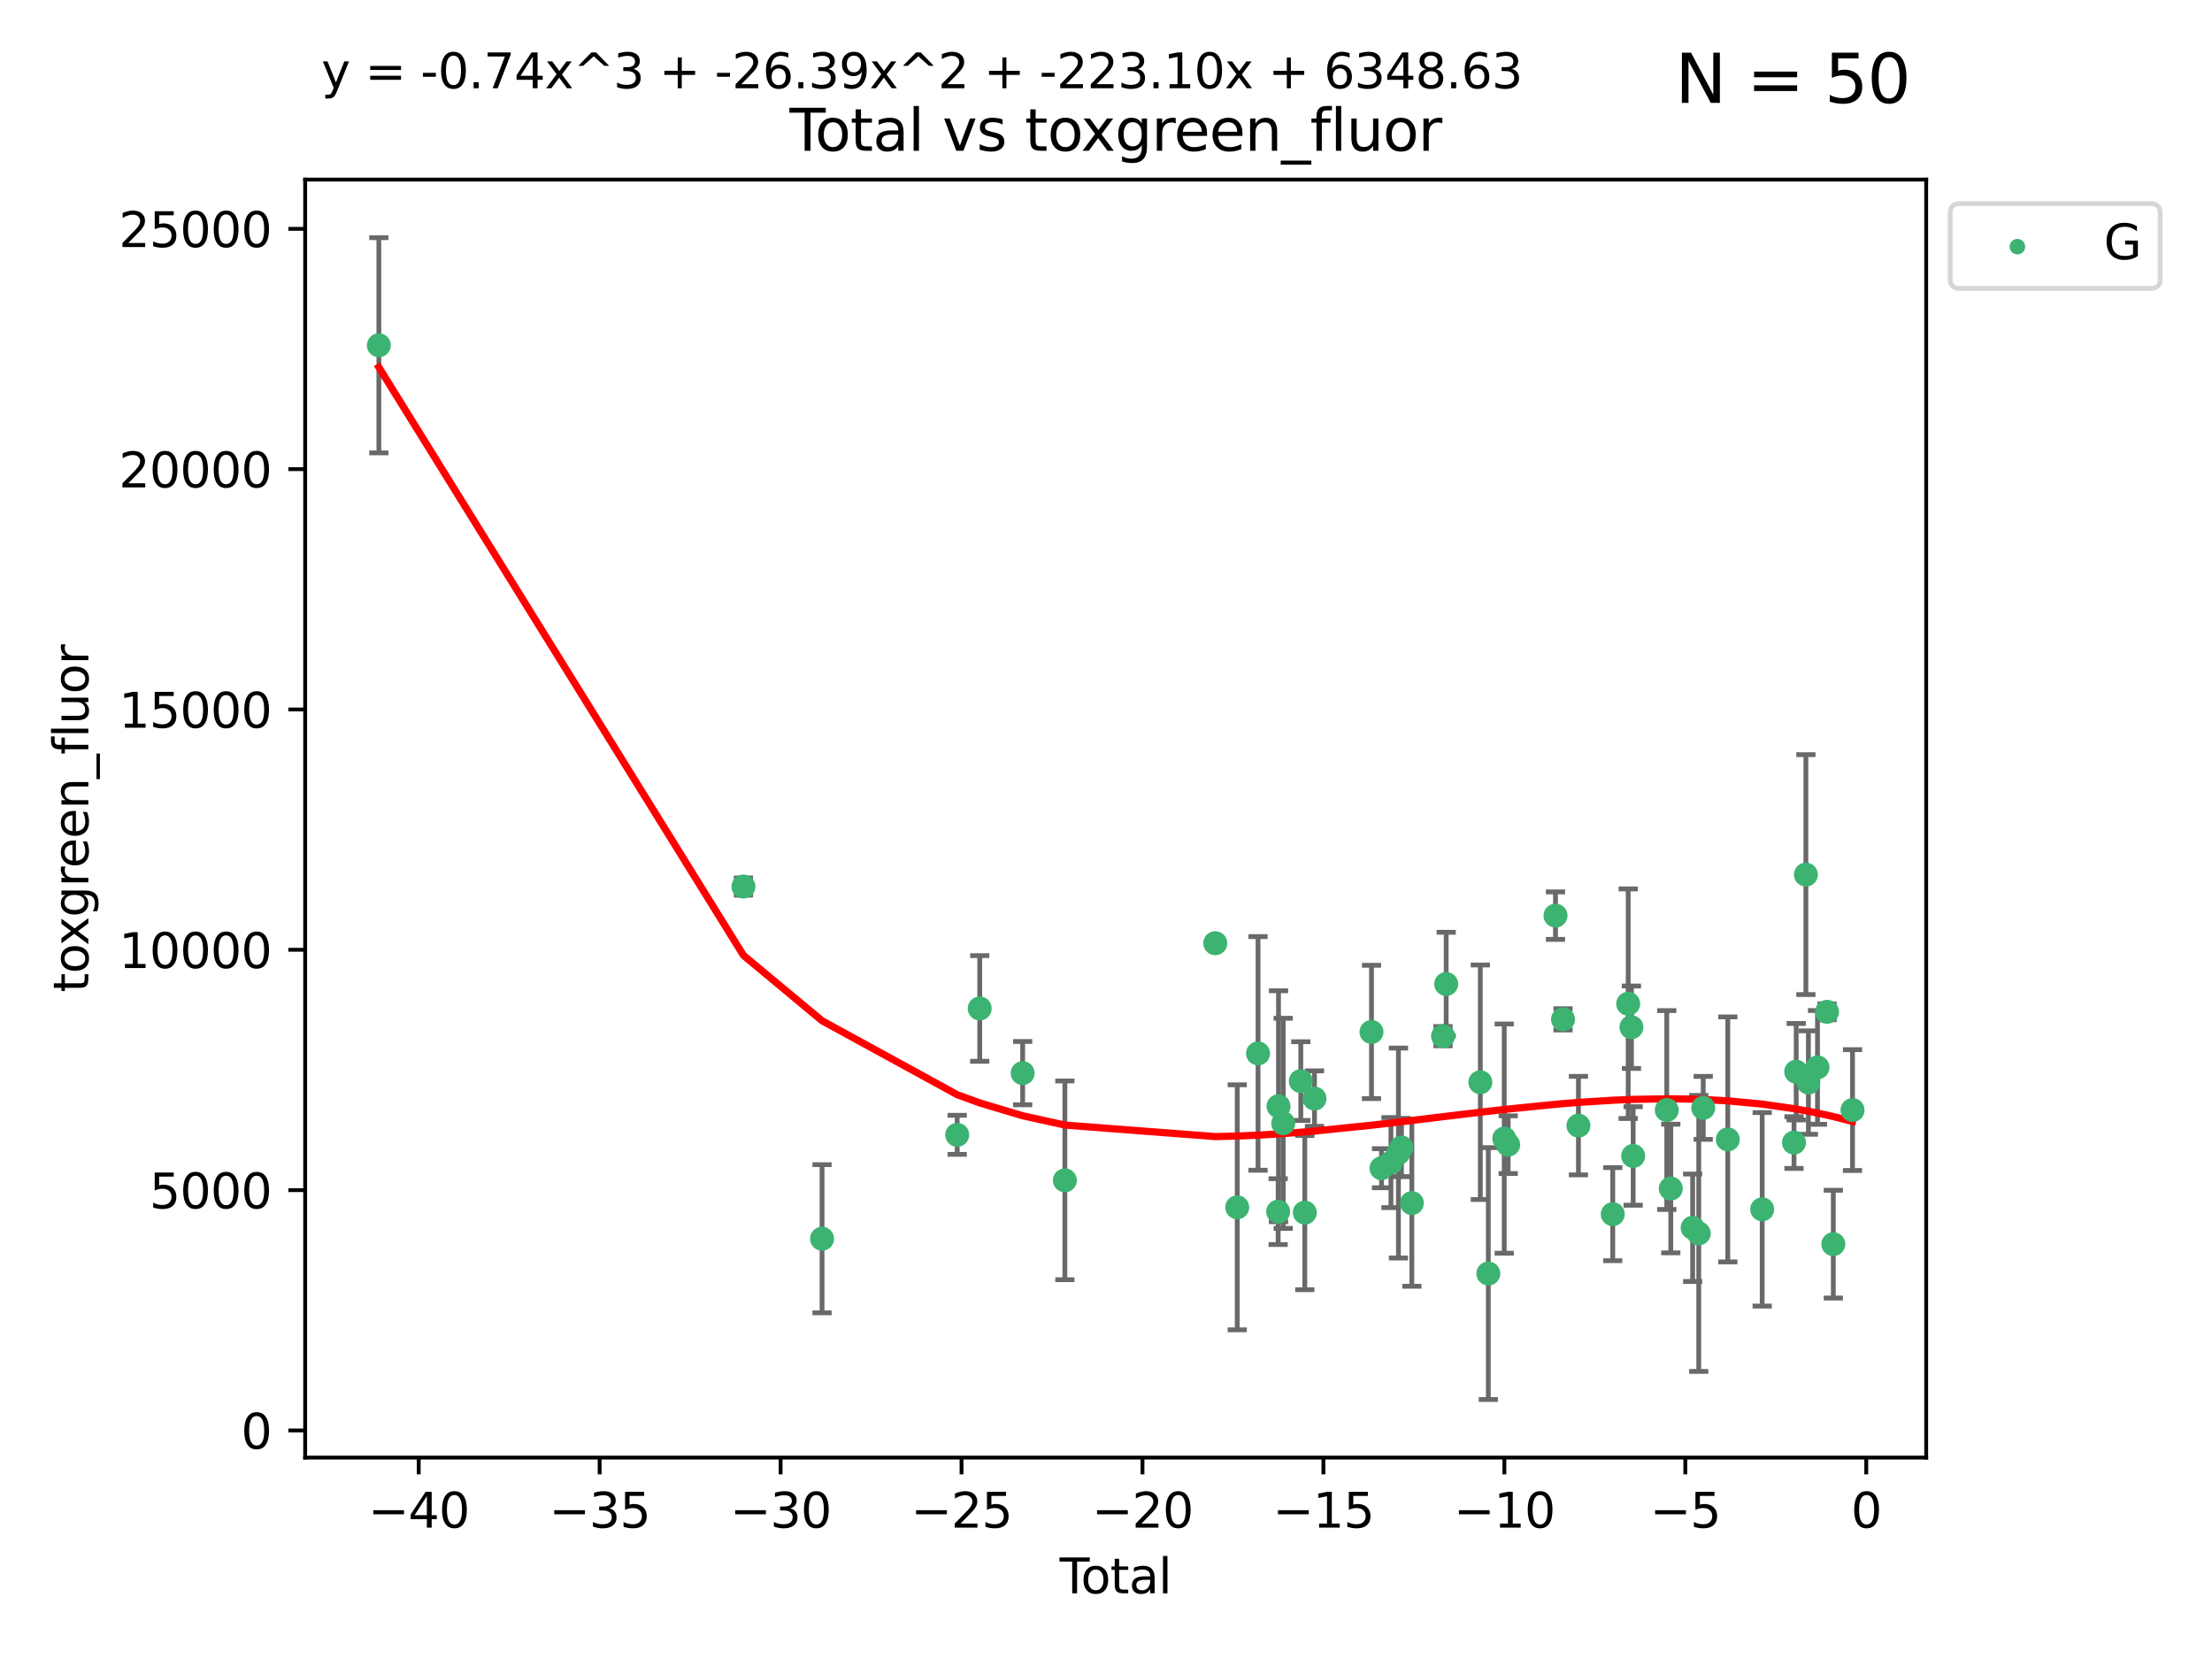 <?xml version="1.0" encoding="utf-8" standalone="no"?>
<!DOCTYPE svg PUBLIC "-//W3C//DTD SVG 1.1//EN"
  "http://www.w3.org/Graphics/SVG/1.1/DTD/svg11.dtd">
<svg xmlns:xlink="http://www.w3.org/1999/xlink" width="460.8pt" height="345.6pt" viewBox="0 0 460.8 345.6" xmlns="http://www.w3.org/2000/svg" version="1.1">
 <defs>
  <style type="text/css">*{stroke-linejoin: round; stroke-linecap: butt}</style>
 </defs>
 <g id="figure_1">
  <g id="patch_1">
   <path d="M 0 345.6 
L 460.8 345.6 
L 460.8 0 
L 0 0 
z
" style="fill: #ffffff"/>
  </g>
  <g id="axes_1">
   <g id="patch_2">
    <path d="M 63.571 303.64 
L 401.26 303.64 
L 401.26 37.411 
L 63.571 37.411 
z
" style="fill: #ffffff"/>
   </g>
   <g id="PathCollection_1">
    <defs>
     <path id="mcd4df85953" d="M 0 1.118 
C 0.297 1.118 0.581 1 0.791 0.791 
C 1 0.581 1.118 0.297 1.118 0 
C 1.118 -0.297 1 -0.581 0.791 -0.791 
C 0.581 -1 0.297 -1.118 0 -1.118 
C -0.297 -1.118 -0.581 -1 -0.791 -0.791 
C -1 -0.581 -1.118 -0.297 -1.118 0 
C -1.118 0.297 -1 0.581 -0.791 0.791 
C -0.581 1 -0.297 1.118 0 1.118 
z
" style="stroke: #3cb371"/>
    </defs>
    <g clip-path="url(#p842dafbc2e)">
     <use xlink:href="#mcd4df85953" x="78.921" y="71.926" style="fill: #3cb371; stroke: #3cb371"/>
     <use xlink:href="#mcd4df85953" x="154.876" y="184.682" style="fill: #3cb371; stroke: #3cb371"/>
     <use xlink:href="#mcd4df85953" x="171.247" y="258.051" style="fill: #3cb371; stroke: #3cb371"/>
     <use xlink:href="#mcd4df85953" x="199.402" y="236.403" style="fill: #3cb371; stroke: #3cb371"/>
     <use xlink:href="#mcd4df85953" x="204.093" y="210.08" style="fill: #3cb371; stroke: #3cb371"/>
     <use xlink:href="#mcd4df85953" x="213.039" y="223.551" style="fill: #3cb371; stroke: #3cb371"/>
     <use xlink:href="#mcd4df85953" x="221.833" y="245.882" style="fill: #3cb371; stroke: #3cb371"/>
     <use xlink:href="#mcd4df85953" x="253.159" y="196.486" style="fill: #3cb371; stroke: #3cb371"/>
     <use xlink:href="#mcd4df85953" x="257.736" y="251.505" style="fill: #3cb371; stroke: #3cb371"/>
     <use xlink:href="#mcd4df85953" x="262.071" y="219.446" style="fill: #3cb371; stroke: #3cb371"/>
     <use xlink:href="#mcd4df85953" x="266.262" y="252.405" style="fill: #3cb371; stroke: #3cb371"/>
     <use xlink:href="#mcd4df85953" x="266.337" y="230.45" style="fill: #3cb371; stroke: #3cb371"/>
     <use xlink:href="#mcd4df85953" x="267.315" y="234.008" style="fill: #3cb371; stroke: #3cb371"/>
     <use xlink:href="#mcd4df85953" x="270.98" y="225.213" style="fill: #3cb371; stroke: #3cb371"/>
     <use xlink:href="#mcd4df85953" x="271.813" y="252.612" style="fill: #3cb371; stroke: #3cb371"/>
     <use xlink:href="#mcd4df85953" x="273.836" y="228.859" style="fill: #3cb371; stroke: #3cb371"/>
     <use xlink:href="#mcd4df85953" x="285.708" y="214.973" style="fill: #3cb371; stroke: #3cb371"/>
     <use xlink:href="#mcd4df85953" x="287.793" y="243.364" style="fill: #3cb371; stroke: #3cb371"/>
     <use xlink:href="#mcd4df85953" x="289.758" y="242.189" style="fill: #3cb371; stroke: #3cb371"/>
     <use xlink:href="#mcd4df85953" x="291.32" y="240.199" style="fill: #3cb371; stroke: #3cb371"/>
     <use xlink:href="#mcd4df85953" x="291.947" y="239.041" style="fill: #3cb371; stroke: #3cb371"/>
     <use xlink:href="#mcd4df85953" x="294.116" y="250.623" style="fill: #3cb371; stroke: #3cb371"/>
     <use xlink:href="#mcd4df85953" x="300.611" y="215.852" style="fill: #3cb371; stroke: #3cb371"/>
     <use xlink:href="#mcd4df85953" x="301.267" y="204.99" style="fill: #3cb371; stroke: #3cb371"/>
     <use xlink:href="#mcd4df85953" x="308.378" y="225.452" style="fill: #3cb371; stroke: #3cb371"/>
     <use xlink:href="#mcd4df85953" x="310.044" y="265.303" style="fill: #3cb371; stroke: #3cb371"/>
     <use xlink:href="#mcd4df85953" x="313.361" y="237.188" style="fill: #3cb371; stroke: #3cb371"/>
     <use xlink:href="#mcd4df85953" x="314.181" y="238.456" style="fill: #3cb371; stroke: #3cb371"/>
     <use xlink:href="#mcd4df85953" x="324.038" y="190.739" style="fill: #3cb371; stroke: #3cb371"/>
     <use xlink:href="#mcd4df85953" x="325.607" y="212.35" style="fill: #3cb371; stroke: #3cb371"/>
     <use xlink:href="#mcd4df85953" x="328.816" y="234.485" style="fill: #3cb371; stroke: #3cb371"/>
     <use xlink:href="#mcd4df85953" x="335.966" y="252.928" style="fill: #3cb371; stroke: #3cb371"/>
     <use xlink:href="#mcd4df85953" x="339.182" y="209.093" style="fill: #3cb371; stroke: #3cb371"/>
     <use xlink:href="#mcd4df85953" x="339.858" y="213.99" style="fill: #3cb371; stroke: #3cb371"/>
     <use xlink:href="#mcd4df85953" x="340.216" y="240.806" style="fill: #3cb371; stroke: #3cb371"/>
     <use xlink:href="#mcd4df85953" x="347.218" y="231.24" style="fill: #3cb371; stroke: #3cb371"/>
     <use xlink:href="#mcd4df85953" x="348.056" y="247.595" style="fill: #3cb371; stroke: #3cb371"/>
     <use xlink:href="#mcd4df85953" x="352.609" y="255.764" style="fill: #3cb371; stroke: #3cb371"/>
     <use xlink:href="#mcd4df85953" x="353.88" y="256.94" style="fill: #3cb371; stroke: #3cb371"/>
     <use xlink:href="#mcd4df85953" x="354.813" y="230.789" style="fill: #3cb371; stroke: #3cb371"/>
     <use xlink:href="#mcd4df85953" x="359.934" y="237.36" style="fill: #3cb371; stroke: #3cb371"/>
     <use xlink:href="#mcd4df85953" x="367.097" y="251.927" style="fill: #3cb371; stroke: #3cb371"/>
     <use xlink:href="#mcd4df85953" x="373.724" y="238.019" style="fill: #3cb371; stroke: #3cb371"/>
     <use xlink:href="#mcd4df85953" x="374.18" y="223.255" style="fill: #3cb371; stroke: #3cb371"/>
     <use xlink:href="#mcd4df85953" x="376.198" y="182.196" style="fill: #3cb371; stroke: #3cb371"/>
     <use xlink:href="#mcd4df85953" x="376.722" y="225.514" style="fill: #3cb371; stroke: #3cb371"/>
     <use xlink:href="#mcd4df85953" x="378.619" y="222.359" style="fill: #3cb371; stroke: #3cb371"/>
     <use xlink:href="#mcd4df85953" x="380.606" y="210.781" style="fill: #3cb371; stroke: #3cb371"/>
     <use xlink:href="#mcd4df85953" x="381.911" y="259.18" style="fill: #3cb371; stroke: #3cb371"/>
     <use xlink:href="#mcd4df85953" x="385.911" y="231.247" style="fill: #3cb371; stroke: #3cb371"/>
    </g>
   </g>
   <g id="matplotlib.axis_1">
    <g id="xtick_1">
     <g id="line2d_1">
      <defs>
       <path id="m68c4a062cc" d="M 0 0 
L 0 3.5 
" style="stroke: #000000; stroke-width: 0.8"/>
      </defs>
      <g>
       <use xlink:href="#m68c4a062cc" x="87.225" y="303.64" style="stroke: #000000; stroke-width: 0.8"/>
      </g>
     </g>
     <g id="text_1">
      <!-- −40 -->
      <g transform="translate(76.673 318.238)scale(0.1 -0.1)">
       <defs>
        <path id="DejaVuSans-2212" d="M 678 2272 
L 4684 2272 
L 4684 1741 
L 678 1741 
L 678 2272 
z
" transform="scale(0.016)"/>
        <path id="DejaVuSans-34" d="M 2419 4116 
L 825 1625 
L 2419 1625 
L 2419 4116 
z
M 2253 4666 
L 3047 4666 
L 3047 1625 
L 3713 1625 
L 3713 1100 
L 3047 1100 
L 3047 0 
L 2419 0 
L 2419 1100 
L 313 1100 
L 313 1709 
L 2253 4666 
z
" transform="scale(0.016)"/>
        <path id="DejaVuSans-30" d="M 2034 4250 
Q 1547 4250 1301 3770 
Q 1056 3291 1056 2328 
Q 1056 1369 1301 889 
Q 1547 409 2034 409 
Q 2525 409 2770 889 
Q 3016 1369 3016 2328 
Q 3016 3291 2770 3770 
Q 2525 4250 2034 4250 
z
M 2034 4750 
Q 2819 4750 3233 4129 
Q 3647 3509 3647 2328 
Q 3647 1150 3233 529 
Q 2819 -91 2034 -91 
Q 1250 -91 836 529 
Q 422 1150 422 2328 
Q 422 3509 836 4129 
Q 1250 4750 2034 4750 
z
" transform="scale(0.016)"/>
       </defs>
       <use xlink:href="#DejaVuSans-2212"/>
       <use xlink:href="#DejaVuSans-34" x="83.789"/>
       <use xlink:href="#DejaVuSans-30" x="147.412"/>
      </g>
     </g>
    </g>
    <g id="xtick_2">
     <g id="line2d_2">
      <g>
       <use xlink:href="#m68c4a062cc" x="124.919" y="303.64" style="stroke: #000000; stroke-width: 0.8"/>
      </g>
     </g>
     <g id="text_2">
      <!-- −35 -->
      <g transform="translate(114.367 318.238)scale(0.1 -0.1)">
       <defs>
        <path id="DejaVuSans-33" d="M 2597 2516 
Q 3050 2419 3304 2112 
Q 3559 1806 3559 1356 
Q 3559 666 3084 287 
Q 2609 -91 1734 -91 
Q 1441 -91 1130 -33 
Q 819 25 488 141 
L 488 750 
Q 750 597 1062 519 
Q 1375 441 1716 441 
Q 2309 441 2620 675 
Q 2931 909 2931 1356 
Q 2931 1769 2642 2001 
Q 2353 2234 1838 2234 
L 1294 2234 
L 1294 2753 
L 1863 2753 
Q 2328 2753 2575 2939 
Q 2822 3125 2822 3475 
Q 2822 3834 2567 4026 
Q 2313 4219 1838 4219 
Q 1578 4219 1281 4162 
Q 984 4106 628 3988 
L 628 4550 
Q 988 4650 1302 4700 
Q 1616 4750 1894 4750 
Q 2613 4750 3031 4423 
Q 3450 4097 3450 3541 
Q 3450 3153 3228 2886 
Q 3006 2619 2597 2516 
z
" transform="scale(0.016)"/>
        <path id="DejaVuSans-35" d="M 691 4666 
L 3169 4666 
L 3169 4134 
L 1269 4134 
L 1269 2991 
Q 1406 3038 1543 3061 
Q 1681 3084 1819 3084 
Q 2600 3084 3056 2656 
Q 3513 2228 3513 1497 
Q 3513 744 3044 326 
Q 2575 -91 1722 -91 
Q 1428 -91 1123 -41 
Q 819 9 494 109 
L 494 744 
Q 775 591 1075 516 
Q 1375 441 1709 441 
Q 2250 441 2565 725 
Q 2881 1009 2881 1497 
Q 2881 1984 2565 2268 
Q 2250 2553 1709 2553 
Q 1456 2553 1204 2497 
Q 953 2441 691 2322 
L 691 4666 
z
" transform="scale(0.016)"/>
       </defs>
       <use xlink:href="#DejaVuSans-2212"/>
       <use xlink:href="#DejaVuSans-33" x="83.789"/>
       <use xlink:href="#DejaVuSans-35" x="147.412"/>
      </g>
     </g>
    </g>
    <g id="xtick_3">
     <g id="line2d_3">
      <g>
       <use xlink:href="#m68c4a062cc" x="162.613" y="303.64" style="stroke: #000000; stroke-width: 0.8"/>
      </g>
     </g>
     <g id="text_3">
      <!-- −30 -->
      <g transform="translate(152.06 318.238)scale(0.1 -0.1)">
       <use xlink:href="#DejaVuSans-2212"/>
       <use xlink:href="#DejaVuSans-33" x="83.789"/>
       <use xlink:href="#DejaVuSans-30" x="147.412"/>
      </g>
     </g>
    </g>
    <g id="xtick_4">
     <g id="line2d_4">
      <g>
       <use xlink:href="#m68c4a062cc" x="200.306" y="303.64" style="stroke: #000000; stroke-width: 0.8"/>
      </g>
     </g>
     <g id="text_4">
      <!-- −25 -->
      <g transform="translate(189.754 318.238)scale(0.1 -0.1)">
       <defs>
        <path id="DejaVuSans-32" d="M 1228 531 
L 3431 531 
L 3431 0 
L 469 0 
L 469 531 
Q 828 903 1448 1529 
Q 2069 2156 2228 2338 
Q 2531 2678 2651 2914 
Q 2772 3150 2772 3378 
Q 2772 3750 2511 3984 
Q 2250 4219 1831 4219 
Q 1534 4219 1204 4116 
Q 875 4013 500 3803 
L 500 4441 
Q 881 4594 1212 4672 
Q 1544 4750 1819 4750 
Q 2544 4750 2975 4387 
Q 3406 4025 3406 3419 
Q 3406 3131 3298 2873 
Q 3191 2616 2906 2266 
Q 2828 2175 2409 1742 
Q 1991 1309 1228 531 
z
" transform="scale(0.016)"/>
       </defs>
       <use xlink:href="#DejaVuSans-2212"/>
       <use xlink:href="#DejaVuSans-32" x="83.789"/>
       <use xlink:href="#DejaVuSans-35" x="147.412"/>
      </g>
     </g>
    </g>
    <g id="xtick_5">
     <g id="line2d_5">
      <g>
       <use xlink:href="#m68c4a062cc" x="238" y="303.64" style="stroke: #000000; stroke-width: 0.8"/>
      </g>
     </g>
     <g id="text_5">
      <!-- −20 -->
      <g transform="translate(227.447 318.238)scale(0.1 -0.1)">
       <use xlink:href="#DejaVuSans-2212"/>
       <use xlink:href="#DejaVuSans-32" x="83.789"/>
       <use xlink:href="#DejaVuSans-30" x="147.412"/>
      </g>
     </g>
    </g>
    <g id="xtick_6">
     <g id="line2d_6">
      <g>
       <use xlink:href="#m68c4a062cc" x="275.693" y="303.64" style="stroke: #000000; stroke-width: 0.8"/>
      </g>
     </g>
     <g id="text_6">
      <!-- −15 -->
      <g transform="translate(265.141 318.238)scale(0.1 -0.1)">
       <defs>
        <path id="DejaVuSans-31" d="M 794 531 
L 1825 531 
L 1825 4091 
L 703 3866 
L 703 4441 
L 1819 4666 
L 2450 4666 
L 2450 531 
L 3481 531 
L 3481 0 
L 794 0 
L 794 531 
z
" transform="scale(0.016)"/>
       </defs>
       <use xlink:href="#DejaVuSans-2212"/>
       <use xlink:href="#DejaVuSans-31" x="83.789"/>
       <use xlink:href="#DejaVuSans-35" x="147.412"/>
      </g>
     </g>
    </g>
    <g id="xtick_7">
     <g id="line2d_7">
      <g>
       <use xlink:href="#m68c4a062cc" x="313.387" y="303.64" style="stroke: #000000; stroke-width: 0.8"/>
      </g>
     </g>
     <g id="text_7">
      <!-- −10 -->
      <g transform="translate(302.835 318.238)scale(0.1 -0.1)">
       <use xlink:href="#DejaVuSans-2212"/>
       <use xlink:href="#DejaVuSans-31" x="83.789"/>
       <use xlink:href="#DejaVuSans-30" x="147.412"/>
      </g>
     </g>
    </g>
    <g id="xtick_8">
     <g id="line2d_8">
      <g>
       <use xlink:href="#m68c4a062cc" x="351.081" y="303.64" style="stroke: #000000; stroke-width: 0.8"/>
      </g>
     </g>
     <g id="text_8">
      <!-- −5 -->
      <g transform="translate(343.709 318.238)scale(0.1 -0.1)">
       <use xlink:href="#DejaVuSans-2212"/>
       <use xlink:href="#DejaVuSans-35" x="83.789"/>
      </g>
     </g>
    </g>
    <g id="xtick_9">
     <g id="line2d_9">
      <g>
       <use xlink:href="#m68c4a062cc" x="388.774" y="303.64" style="stroke: #000000; stroke-width: 0.8"/>
      </g>
     </g>
     <g id="text_9">
      <!-- 0 -->
      <g transform="translate(385.593 318.238)scale(0.1 -0.1)">
       <use xlink:href="#DejaVuSans-30"/>
      </g>
     </g>
    </g>
    <g id="text_10">
     <!-- Total -->
     <g transform="translate(220.739 331.917)scale(0.1 -0.1)">
      <defs>
       <path id="DejaVuSans-54" d="M -19 4666 
L 3928 4666 
L 3928 4134 
L 2272 4134 
L 2272 0 
L 1638 0 
L 1638 4134 
L -19 4134 
L -19 4666 
z
" transform="scale(0.016)"/>
       <path id="DejaVuSans-6f" d="M 1959 3097 
Q 1497 3097 1228 2736 
Q 959 2375 959 1747 
Q 959 1119 1226 758 
Q 1494 397 1959 397 
Q 2419 397 2687 759 
Q 2956 1122 2956 1747 
Q 2956 2369 2687 2733 
Q 2419 3097 1959 3097 
z
M 1959 3584 
Q 2709 3584 3137 3096 
Q 3566 2609 3566 1747 
Q 3566 888 3137 398 
Q 2709 -91 1959 -91 
Q 1206 -91 779 398 
Q 353 888 353 1747 
Q 353 2609 779 3096 
Q 1206 3584 1959 3584 
z
" transform="scale(0.016)"/>
       <path id="DejaVuSans-74" d="M 1172 4494 
L 1172 3500 
L 2356 3500 
L 2356 3053 
L 1172 3053 
L 1172 1153 
Q 1172 725 1289 603 
Q 1406 481 1766 481 
L 2356 481 
L 2356 0 
L 1766 0 
Q 1100 0 847 248 
Q 594 497 594 1153 
L 594 3053 
L 172 3053 
L 172 3500 
L 594 3500 
L 594 4494 
L 1172 4494 
z
" transform="scale(0.016)"/>
       <path id="DejaVuSans-61" d="M 2194 1759 
Q 1497 1759 1228 1600 
Q 959 1441 959 1056 
Q 959 750 1161 570 
Q 1363 391 1709 391 
Q 2188 391 2477 730 
Q 2766 1069 2766 1631 
L 2766 1759 
L 2194 1759 
z
M 3341 1997 
L 3341 0 
L 2766 0 
L 2766 531 
Q 2569 213 2275 61 
Q 1981 -91 1556 -91 
Q 1019 -91 701 211 
Q 384 513 384 1019 
Q 384 1609 779 1909 
Q 1175 2209 1959 2209 
L 2766 2209 
L 2766 2266 
Q 2766 2663 2505 2880 
Q 2244 3097 1772 3097 
Q 1472 3097 1187 3025 
Q 903 2953 641 2809 
L 641 3341 
Q 956 3463 1253 3523 
Q 1550 3584 1831 3584 
Q 2591 3584 2966 3190 
Q 3341 2797 3341 1997 
z
" transform="scale(0.016)"/>
       <path id="DejaVuSans-6c" d="M 603 4863 
L 1178 4863 
L 1178 0 
L 603 0 
L 603 4863 
z
" transform="scale(0.016)"/>
      </defs>
      <use xlink:href="#DejaVuSans-54"/>
      <use xlink:href="#DejaVuSans-6f" x="44.084"/>
      <use xlink:href="#DejaVuSans-74" x="105.266"/>
      <use xlink:href="#DejaVuSans-61" x="144.475"/>
      <use xlink:href="#DejaVuSans-6c" x="205.754"/>
     </g>
    </g>
   </g>
   <g id="matplotlib.axis_2">
    <g id="ytick_1">
     <g id="line2d_10">
      <defs>
       <path id="m111b071f51" d="M 0 0 
L -3.5 0 
" style="stroke: #000000; stroke-width: 0.8"/>
      </defs>
      <g>
       <use xlink:href="#m111b071f51" x="63.571" y="297.988" style="stroke: #000000; stroke-width: 0.8"/>
      </g>
     </g>
     <g id="text_11">
      <!-- 0 -->
      <g transform="translate(50.209 301.788)scale(0.1 -0.1)">
       <use xlink:href="#DejaVuSans-30"/>
      </g>
     </g>
    </g>
    <g id="ytick_2">
     <g id="line2d_11">
      <g>
       <use xlink:href="#m111b071f51" x="63.571" y="247.924" style="stroke: #000000; stroke-width: 0.8"/>
      </g>
     </g>
     <g id="text_12">
      <!-- 5000 -->
      <g transform="translate(31.121 251.723)scale(0.1 -0.1)">
       <use xlink:href="#DejaVuSans-35"/>
       <use xlink:href="#DejaVuSans-30" x="63.623"/>
       <use xlink:href="#DejaVuSans-30" x="127.246"/>
       <use xlink:href="#DejaVuSans-30" x="190.869"/>
      </g>
     </g>
    </g>
    <g id="ytick_3">
     <g id="line2d_12">
      <g>
       <use xlink:href="#m111b071f51" x="63.571" y="197.86" style="stroke: #000000; stroke-width: 0.8"/>
      </g>
     </g>
     <g id="text_13">
      <!-- 10000 -->
      <g transform="translate(24.759 201.659)scale(0.1 -0.1)">
       <use xlink:href="#DejaVuSans-31"/>
       <use xlink:href="#DejaVuSans-30" x="63.623"/>
       <use xlink:href="#DejaVuSans-30" x="127.246"/>
       <use xlink:href="#DejaVuSans-30" x="190.869"/>
       <use xlink:href="#DejaVuSans-30" x="254.492"/>
      </g>
     </g>
    </g>
    <g id="ytick_4">
     <g id="line2d_13">
      <g>
       <use xlink:href="#m111b071f51" x="63.571" y="147.796" style="stroke: #000000; stroke-width: 0.8"/>
      </g>
     </g>
     <g id="text_14">
      <!-- 15000 -->
      <g transform="translate(24.759 151.595)scale(0.1 -0.1)">
       <use xlink:href="#DejaVuSans-31"/>
       <use xlink:href="#DejaVuSans-35" x="63.623"/>
       <use xlink:href="#DejaVuSans-30" x="127.246"/>
       <use xlink:href="#DejaVuSans-30" x="190.869"/>
       <use xlink:href="#DejaVuSans-30" x="254.492"/>
      </g>
     </g>
    </g>
    <g id="ytick_5">
     <g id="line2d_14">
      <g>
       <use xlink:href="#m111b071f51" x="63.571" y="97.732" style="stroke: #000000; stroke-width: 0.8"/>
      </g>
     </g>
     <g id="text_15">
      <!-- 20000 -->
      <g transform="translate(24.759 101.531)scale(0.1 -0.1)">
       <use xlink:href="#DejaVuSans-32"/>
       <use xlink:href="#DejaVuSans-30" x="63.623"/>
       <use xlink:href="#DejaVuSans-30" x="127.246"/>
       <use xlink:href="#DejaVuSans-30" x="190.869"/>
       <use xlink:href="#DejaVuSans-30" x="254.492"/>
      </g>
     </g>
    </g>
    <g id="ytick_6">
     <g id="line2d_15">
      <g>
       <use xlink:href="#m111b071f51" x="63.571" y="47.667" style="stroke: #000000; stroke-width: 0.8"/>
      </g>
     </g>
     <g id="text_16">
      <!-- 25000 -->
      <g transform="translate(24.759 51.467)scale(0.1 -0.1)">
       <use xlink:href="#DejaVuSans-32"/>
       <use xlink:href="#DejaVuSans-35" x="63.623"/>
       <use xlink:href="#DejaVuSans-30" x="127.246"/>
       <use xlink:href="#DejaVuSans-30" x="190.869"/>
       <use xlink:href="#DejaVuSans-30" x="254.492"/>
      </g>
     </g>
    </g>
    <g id="text_17">
     <!-- toxgreen_fluor -->
     <g transform="translate(18.401 206.72)rotate(-90)scale(0.1 -0.1)">
      <defs>
       <path id="DejaVuSans-78" d="M 3513 3500 
L 2247 1797 
L 3578 0 
L 2900 0 
L 1881 1375 
L 863 0 
L 184 0 
L 1544 1831 
L 300 3500 
L 978 3500 
L 1906 2253 
L 2834 3500 
L 3513 3500 
z
" transform="scale(0.016)"/>
       <path id="DejaVuSans-67" d="M 2906 1791 
Q 2906 2416 2648 2759 
Q 2391 3103 1925 3103 
Q 1463 3103 1205 2759 
Q 947 2416 947 1791 
Q 947 1169 1205 825 
Q 1463 481 1925 481 
Q 2391 481 2648 825 
Q 2906 1169 2906 1791 
z
M 3481 434 
Q 3481 -459 3084 -895 
Q 2688 -1331 1869 -1331 
Q 1566 -1331 1297 -1286 
Q 1028 -1241 775 -1147 
L 775 -588 
Q 1028 -725 1275 -790 
Q 1522 -856 1778 -856 
Q 2344 -856 2625 -561 
Q 2906 -266 2906 331 
L 2906 616 
Q 2728 306 2450 153 
Q 2172 0 1784 0 
Q 1141 0 747 490 
Q 353 981 353 1791 
Q 353 2603 747 3093 
Q 1141 3584 1784 3584 
Q 2172 3584 2450 3431 
Q 2728 3278 2906 2969 
L 2906 3500 
L 3481 3500 
L 3481 434 
z
" transform="scale(0.016)"/>
       <path id="DejaVuSans-72" d="M 2631 2963 
Q 2534 3019 2420 3045 
Q 2306 3072 2169 3072 
Q 1681 3072 1420 2755 
Q 1159 2438 1159 1844 
L 1159 0 
L 581 0 
L 581 3500 
L 1159 3500 
L 1159 2956 
Q 1341 3275 1631 3429 
Q 1922 3584 2338 3584 
Q 2397 3584 2469 3576 
Q 2541 3569 2628 3553 
L 2631 2963 
z
" transform="scale(0.016)"/>
       <path id="DejaVuSans-65" d="M 3597 1894 
L 3597 1613 
L 953 1613 
Q 991 1019 1311 708 
Q 1631 397 2203 397 
Q 2534 397 2845 478 
Q 3156 559 3463 722 
L 3463 178 
Q 3153 47 2828 -22 
Q 2503 -91 2169 -91 
Q 1331 -91 842 396 
Q 353 884 353 1716 
Q 353 2575 817 3079 
Q 1281 3584 2069 3584 
Q 2775 3584 3186 3129 
Q 3597 2675 3597 1894 
z
M 3022 2063 
Q 3016 2534 2758 2815 
Q 2500 3097 2075 3097 
Q 1594 3097 1305 2825 
Q 1016 2553 972 2059 
L 3022 2063 
z
" transform="scale(0.016)"/>
       <path id="DejaVuSans-6e" d="M 3513 2113 
L 3513 0 
L 2938 0 
L 2938 2094 
Q 2938 2591 2744 2837 
Q 2550 3084 2163 3084 
Q 1697 3084 1428 2787 
Q 1159 2491 1159 1978 
L 1159 0 
L 581 0 
L 581 3500 
L 1159 3500 
L 1159 2956 
Q 1366 3272 1645 3428 
Q 1925 3584 2291 3584 
Q 2894 3584 3203 3211 
Q 3513 2838 3513 2113 
z
" transform="scale(0.016)"/>
       <path id="DejaVuSans-5f" d="M 3263 -1063 
L 3263 -1509 
L -63 -1509 
L -63 -1063 
L 3263 -1063 
z
" transform="scale(0.016)"/>
       <path id="DejaVuSans-66" d="M 2375 4863 
L 2375 4384 
L 1825 4384 
Q 1516 4384 1395 4259 
Q 1275 4134 1275 3809 
L 1275 3500 
L 2222 3500 
L 2222 3053 
L 1275 3053 
L 1275 0 
L 697 0 
L 697 3053 
L 147 3053 
L 147 3500 
L 697 3500 
L 697 3744 
Q 697 4328 969 4595 
Q 1241 4863 1831 4863 
L 2375 4863 
z
" transform="scale(0.016)"/>
       <path id="DejaVuSans-75" d="M 544 1381 
L 544 3500 
L 1119 3500 
L 1119 1403 
Q 1119 906 1312 657 
Q 1506 409 1894 409 
Q 2359 409 2629 706 
Q 2900 1003 2900 1516 
L 2900 3500 
L 3475 3500 
L 3475 0 
L 2900 0 
L 2900 538 
Q 2691 219 2414 64 
Q 2138 -91 1772 -91 
Q 1169 -91 856 284 
Q 544 659 544 1381 
z
M 1991 3584 
L 1991 3584 
z
" transform="scale(0.016)"/>
      </defs>
      <use xlink:href="#DejaVuSans-74"/>
      <use xlink:href="#DejaVuSans-6f" x="39.209"/>
      <use xlink:href="#DejaVuSans-78" x="97.266"/>
      <use xlink:href="#DejaVuSans-67" x="156.445"/>
      <use xlink:href="#DejaVuSans-72" x="219.922"/>
      <use xlink:href="#DejaVuSans-65" x="258.785"/>
      <use xlink:href="#DejaVuSans-65" x="320.309"/>
      <use xlink:href="#DejaVuSans-6e" x="381.832"/>
      <use xlink:href="#DejaVuSans-5f" x="445.211"/>
      <use xlink:href="#DejaVuSans-66" x="495.211"/>
      <use xlink:href="#DejaVuSans-6c" x="530.416"/>
      <use xlink:href="#DejaVuSans-75" x="558.199"/>
      <use xlink:href="#DejaVuSans-6f" x="621.578"/>
      <use xlink:href="#DejaVuSans-72" x="682.76"/>
     </g>
    </g>
   </g>
   <g id="LineCollection_1">
    <path d="M 78.921 94.34 
L 78.921 49.513 
" clip-path="url(#p842dafbc2e)" style="fill: none; stroke: #696969"/>
    <path d="M 154.876 186.47 
L 154.876 182.894 
" clip-path="url(#p842dafbc2e)" style="fill: none; stroke: #696969"/>
    <path d="M 171.247 273.484 
L 171.247 242.618 
" clip-path="url(#p842dafbc2e)" style="fill: none; stroke: #696969"/>
    <path d="M 199.402 240.466 
L 199.402 232.339 
" clip-path="url(#p842dafbc2e)" style="fill: none; stroke: #696969"/>
    <path d="M 204.093 221.087 
L 204.093 199.072 
" clip-path="url(#p842dafbc2e)" style="fill: none; stroke: #696969"/>
    <path d="M 213.039 230.14 
L 213.039 216.963 
" clip-path="url(#p842dafbc2e)" style="fill: none; stroke: #696969"/>
    <path d="M 221.833 266.583 
L 221.833 225.18 
" clip-path="url(#p842dafbc2e)" style="fill: none; stroke: #696969"/>
    <path d="M 253.159 197.513 
L 253.159 195.459 
" clip-path="url(#p842dafbc2e)" style="fill: none; stroke: #696969"/>
    <path d="M 257.736 277.029 
L 257.736 225.98 
" clip-path="url(#p842dafbc2e)" style="fill: none; stroke: #696969"/>
    <path d="M 262.071 243.783 
L 262.071 195.11 
" clip-path="url(#p842dafbc2e)" style="fill: none; stroke: #696969"/>
    <path d="M 266.262 259.26 
L 266.262 245.549 
" clip-path="url(#p842dafbc2e)" style="fill: none; stroke: #696969"/>
    <path d="M 266.337 254.502 
L 266.337 206.398 
" clip-path="url(#p842dafbc2e)" style="fill: none; stroke: #696969"/>
    <path d="M 267.315 255.897 
L 267.315 212.12 
" clip-path="url(#p842dafbc2e)" style="fill: none; stroke: #696969"/>
    <path d="M 270.98 233.412 
L 270.98 217.015 
" clip-path="url(#p842dafbc2e)" style="fill: none; stroke: #696969"/>
    <path d="M 271.813 268.673 
L 271.813 236.552 
" clip-path="url(#p842dafbc2e)" style="fill: none; stroke: #696969"/>
    <path d="M 273.836 234.641 
L 273.836 223.076 
" clip-path="url(#p842dafbc2e)" style="fill: none; stroke: #696969"/>
    <path d="M 285.708 228.861 
L 285.708 201.086 
" clip-path="url(#p842dafbc2e)" style="fill: none; stroke: #696969"/>
    <path d="M 287.793 247.43 
L 287.793 239.297 
" clip-path="url(#p842dafbc2e)" style="fill: none; stroke: #696969"/>
    <path d="M 289.758 251.57 
L 289.758 232.808 
" clip-path="url(#p842dafbc2e)" style="fill: none; stroke: #696969"/>
    <path d="M 291.32 262.066 
L 291.32 218.333 
" clip-path="url(#p842dafbc2e)" style="fill: none; stroke: #696969"/>
    <path d="M 291.947 245.107 
L 291.947 232.975 
" clip-path="url(#p842dafbc2e)" style="fill: none; stroke: #696969"/>
    <path d="M 294.116 267.95 
L 294.116 233.297 
" clip-path="url(#p842dafbc2e)" style="fill: none; stroke: #696969"/>
    <path d="M 300.611 217.859 
L 300.611 213.845 
" clip-path="url(#p842dafbc2e)" style="fill: none; stroke: #696969"/>
    <path d="M 301.267 215.77 
L 301.267 194.21 
" clip-path="url(#p842dafbc2e)" style="fill: none; stroke: #696969"/>
    <path d="M 308.378 249.88 
L 308.378 201.024 
" clip-path="url(#p842dafbc2e)" style="fill: none; stroke: #696969"/>
    <path d="M 310.044 291.539 
L 310.044 239.066 
" clip-path="url(#p842dafbc2e)" style="fill: none; stroke: #696969"/>
    <path d="M 313.361 261.064 
L 313.361 213.313 
" clip-path="url(#p842dafbc2e)" style="fill: none; stroke: #696969"/>
    <path d="M 314.181 244.466 
L 314.181 232.445 
" clip-path="url(#p842dafbc2e)" style="fill: none; stroke: #696969"/>
    <path d="M 324.038 195.685 
L 324.038 185.793 
" clip-path="url(#p842dafbc2e)" style="fill: none; stroke: #696969"/>
    <path d="M 325.607 214.565 
L 325.607 210.134 
" clip-path="url(#p842dafbc2e)" style="fill: none; stroke: #696969"/>
    <path d="M 328.816 244.747 
L 328.816 224.223 
" clip-path="url(#p842dafbc2e)" style="fill: none; stroke: #696969"/>
    <path d="M 335.966 262.625 
L 335.966 243.231 
" clip-path="url(#p842dafbc2e)" style="fill: none; stroke: #696969"/>
    <path d="M 339.182 233.005 
L 339.182 185.181 
" clip-path="url(#p842dafbc2e)" style="fill: none; stroke: #696969"/>
    <path d="M 339.858 222.576 
L 339.858 205.403 
" clip-path="url(#p842dafbc2e)" style="fill: none; stroke: #696969"/>
    <path d="M 340.216 251.069 
L 340.216 230.544 
" clip-path="url(#p842dafbc2e)" style="fill: none; stroke: #696969"/>
    <path d="M 347.218 251.952 
L 347.218 210.528 
" clip-path="url(#p842dafbc2e)" style="fill: none; stroke: #696969"/>
    <path d="M 348.056 260.993 
L 348.056 234.196 
" clip-path="url(#p842dafbc2e)" style="fill: none; stroke: #696969"/>
    <path d="M 352.609 266.958 
L 352.609 244.571 
" clip-path="url(#p842dafbc2e)" style="fill: none; stroke: #696969"/>
    <path d="M 353.88 285.688 
L 353.88 228.192 
" clip-path="url(#p842dafbc2e)" style="fill: none; stroke: #696969"/>
    <path d="M 354.813 237.345 
L 354.813 224.232 
" clip-path="url(#p842dafbc2e)" style="fill: none; stroke: #696969"/>
    <path d="M 359.934 262.876 
L 359.934 211.843 
" clip-path="url(#p842dafbc2e)" style="fill: none; stroke: #696969"/>
    <path d="M 367.097 272.08 
L 367.097 231.774 
" clip-path="url(#p842dafbc2e)" style="fill: none; stroke: #696969"/>
    <path d="M 373.724 243.401 
L 373.724 232.638 
" clip-path="url(#p842dafbc2e)" style="fill: none; stroke: #696969"/>
    <path d="M 374.18 233.298 
L 374.18 213.211 
" clip-path="url(#p842dafbc2e)" style="fill: none; stroke: #696969"/>
    <path d="M 376.198 207.184 
L 376.198 157.208 
" clip-path="url(#p842dafbc2e)" style="fill: none; stroke: #696969"/>
    <path d="M 376.722 236.288 
L 376.722 214.741 
" clip-path="url(#p842dafbc2e)" style="fill: none; stroke: #696969"/>
    <path d="M 378.619 234.21 
L 378.619 210.508 
" clip-path="url(#p842dafbc2e)" style="fill: none; stroke: #696969"/>
    <path d="M 380.606 212.442 
L 380.606 209.12 
" clip-path="url(#p842dafbc2e)" style="fill: none; stroke: #696969"/>
    <path d="M 381.911 270.408 
L 381.911 247.953 
" clip-path="url(#p842dafbc2e)" style="fill: none; stroke: #696969"/>
    <path d="M 385.911 243.83 
L 385.911 218.664 
" clip-path="url(#p842dafbc2e)" style="fill: none; stroke: #696969"/>
   </g>
   <g id="line2d_16">
    <defs>
     <path id="md1e069260d" d="M 2 0 
L -2 -0 
" style="stroke: #696969"/>
    </defs>
    <g clip-path="url(#p842dafbc2e)">
     <use xlink:href="#md1e069260d" x="78.921" y="94.34" style="fill: #696969; stroke: #696969"/>
     <use xlink:href="#md1e069260d" x="154.876" y="186.47" style="fill: #696969; stroke: #696969"/>
     <use xlink:href="#md1e069260d" x="171.247" y="273.484" style="fill: #696969; stroke: #696969"/>
     <use xlink:href="#md1e069260d" x="199.402" y="240.466" style="fill: #696969; stroke: #696969"/>
     <use xlink:href="#md1e069260d" x="204.093" y="221.087" style="fill: #696969; stroke: #696969"/>
     <use xlink:href="#md1e069260d" x="213.039" y="230.14" style="fill: #696969; stroke: #696969"/>
     <use xlink:href="#md1e069260d" x="221.833" y="266.583" style="fill: #696969; stroke: #696969"/>
     <use xlink:href="#md1e069260d" x="253.159" y="197.513" style="fill: #696969; stroke: #696969"/>
     <use xlink:href="#md1e069260d" x="257.736" y="277.029" style="fill: #696969; stroke: #696969"/>
     <use xlink:href="#md1e069260d" x="262.071" y="243.783" style="fill: #696969; stroke: #696969"/>
     <use xlink:href="#md1e069260d" x="266.262" y="259.26" style="fill: #696969; stroke: #696969"/>
     <use xlink:href="#md1e069260d" x="266.337" y="254.502" style="fill: #696969; stroke: #696969"/>
     <use xlink:href="#md1e069260d" x="267.315" y="255.897" style="fill: #696969; stroke: #696969"/>
     <use xlink:href="#md1e069260d" x="270.98" y="233.412" style="fill: #696969; stroke: #696969"/>
     <use xlink:href="#md1e069260d" x="271.813" y="268.673" style="fill: #696969; stroke: #696969"/>
     <use xlink:href="#md1e069260d" x="273.836" y="234.641" style="fill: #696969; stroke: #696969"/>
     <use xlink:href="#md1e069260d" x="285.708" y="228.861" style="fill: #696969; stroke: #696969"/>
     <use xlink:href="#md1e069260d" x="287.793" y="247.43" style="fill: #696969; stroke: #696969"/>
     <use xlink:href="#md1e069260d" x="289.758" y="251.57" style="fill: #696969; stroke: #696969"/>
     <use xlink:href="#md1e069260d" x="291.32" y="262.066" style="fill: #696969; stroke: #696969"/>
     <use xlink:href="#md1e069260d" x="291.947" y="245.107" style="fill: #696969; stroke: #696969"/>
     <use xlink:href="#md1e069260d" x="294.116" y="267.95" style="fill: #696969; stroke: #696969"/>
     <use xlink:href="#md1e069260d" x="300.611" y="217.859" style="fill: #696969; stroke: #696969"/>
     <use xlink:href="#md1e069260d" x="301.267" y="215.77" style="fill: #696969; stroke: #696969"/>
     <use xlink:href="#md1e069260d" x="308.378" y="249.88" style="fill: #696969; stroke: #696969"/>
     <use xlink:href="#md1e069260d" x="310.044" y="291.539" style="fill: #696969; stroke: #696969"/>
     <use xlink:href="#md1e069260d" x="313.361" y="261.064" style="fill: #696969; stroke: #696969"/>
     <use xlink:href="#md1e069260d" x="314.181" y="244.466" style="fill: #696969; stroke: #696969"/>
     <use xlink:href="#md1e069260d" x="324.038" y="195.685" style="fill: #696969; stroke: #696969"/>
     <use xlink:href="#md1e069260d" x="325.607" y="214.565" style="fill: #696969; stroke: #696969"/>
     <use xlink:href="#md1e069260d" x="328.816" y="244.747" style="fill: #696969; stroke: #696969"/>
     <use xlink:href="#md1e069260d" x="335.966" y="262.625" style="fill: #696969; stroke: #696969"/>
     <use xlink:href="#md1e069260d" x="339.182" y="233.005" style="fill: #696969; stroke: #696969"/>
     <use xlink:href="#md1e069260d" x="339.858" y="222.576" style="fill: #696969; stroke: #696969"/>
     <use xlink:href="#md1e069260d" x="340.216" y="251.069" style="fill: #696969; stroke: #696969"/>
     <use xlink:href="#md1e069260d" x="347.218" y="251.952" style="fill: #696969; stroke: #696969"/>
     <use xlink:href="#md1e069260d" x="348.056" y="260.993" style="fill: #696969; stroke: #696969"/>
     <use xlink:href="#md1e069260d" x="352.609" y="266.958" style="fill: #696969; stroke: #696969"/>
     <use xlink:href="#md1e069260d" x="353.88" y="285.688" style="fill: #696969; stroke: #696969"/>
     <use xlink:href="#md1e069260d" x="354.813" y="237.345" style="fill: #696969; stroke: #696969"/>
     <use xlink:href="#md1e069260d" x="359.934" y="262.876" style="fill: #696969; stroke: #696969"/>
     <use xlink:href="#md1e069260d" x="367.097" y="272.08" style="fill: #696969; stroke: #696969"/>
     <use xlink:href="#md1e069260d" x="373.724" y="243.401" style="fill: #696969; stroke: #696969"/>
     <use xlink:href="#md1e069260d" x="374.18" y="233.298" style="fill: #696969; stroke: #696969"/>
     <use xlink:href="#md1e069260d" x="376.198" y="207.184" style="fill: #696969; stroke: #696969"/>
     <use xlink:href="#md1e069260d" x="376.722" y="236.288" style="fill: #696969; stroke: #696969"/>
     <use xlink:href="#md1e069260d" x="378.619" y="234.21" style="fill: #696969; stroke: #696969"/>
     <use xlink:href="#md1e069260d" x="380.606" y="212.442" style="fill: #696969; stroke: #696969"/>
     <use xlink:href="#md1e069260d" x="381.911" y="270.408" style="fill: #696969; stroke: #696969"/>
     <use xlink:href="#md1e069260d" x="385.911" y="243.83" style="fill: #696969; stroke: #696969"/>
    </g>
   </g>
   <g id="line2d_17">
    <g clip-path="url(#p842dafbc2e)">
     <use xlink:href="#md1e069260d" x="78.921" y="49.513" style="fill: #696969; stroke: #696969"/>
     <use xlink:href="#md1e069260d" x="154.876" y="182.894" style="fill: #696969; stroke: #696969"/>
     <use xlink:href="#md1e069260d" x="171.247" y="242.618" style="fill: #696969; stroke: #696969"/>
     <use xlink:href="#md1e069260d" x="199.402" y="232.339" style="fill: #696969; stroke: #696969"/>
     <use xlink:href="#md1e069260d" x="204.093" y="199.072" style="fill: #696969; stroke: #696969"/>
     <use xlink:href="#md1e069260d" x="213.039" y="216.963" style="fill: #696969; stroke: #696969"/>
     <use xlink:href="#md1e069260d" x="221.833" y="225.18" style="fill: #696969; stroke: #696969"/>
     <use xlink:href="#md1e069260d" x="253.159" y="195.459" style="fill: #696969; stroke: #696969"/>
     <use xlink:href="#md1e069260d" x="257.736" y="225.98" style="fill: #696969; stroke: #696969"/>
     <use xlink:href="#md1e069260d" x="262.071" y="195.11" style="fill: #696969; stroke: #696969"/>
     <use xlink:href="#md1e069260d" x="266.262" y="245.549" style="fill: #696969; stroke: #696969"/>
     <use xlink:href="#md1e069260d" x="266.337" y="206.398" style="fill: #696969; stroke: #696969"/>
     <use xlink:href="#md1e069260d" x="267.315" y="212.12" style="fill: #696969; stroke: #696969"/>
     <use xlink:href="#md1e069260d" x="270.98" y="217.015" style="fill: #696969; stroke: #696969"/>
     <use xlink:href="#md1e069260d" x="271.813" y="236.552" style="fill: #696969; stroke: #696969"/>
     <use xlink:href="#md1e069260d" x="273.836" y="223.076" style="fill: #696969; stroke: #696969"/>
     <use xlink:href="#md1e069260d" x="285.708" y="201.086" style="fill: #696969; stroke: #696969"/>
     <use xlink:href="#md1e069260d" x="287.793" y="239.297" style="fill: #696969; stroke: #696969"/>
     <use xlink:href="#md1e069260d" x="289.758" y="232.808" style="fill: #696969; stroke: #696969"/>
     <use xlink:href="#md1e069260d" x="291.32" y="218.333" style="fill: #696969; stroke: #696969"/>
     <use xlink:href="#md1e069260d" x="291.947" y="232.975" style="fill: #696969; stroke: #696969"/>
     <use xlink:href="#md1e069260d" x="294.116" y="233.297" style="fill: #696969; stroke: #696969"/>
     <use xlink:href="#md1e069260d" x="300.611" y="213.845" style="fill: #696969; stroke: #696969"/>
     <use xlink:href="#md1e069260d" x="301.267" y="194.21" style="fill: #696969; stroke: #696969"/>
     <use xlink:href="#md1e069260d" x="308.378" y="201.024" style="fill: #696969; stroke: #696969"/>
     <use xlink:href="#md1e069260d" x="310.044" y="239.066" style="fill: #696969; stroke: #696969"/>
     <use xlink:href="#md1e069260d" x="313.361" y="213.313" style="fill: #696969; stroke: #696969"/>
     <use xlink:href="#md1e069260d" x="314.181" y="232.445" style="fill: #696969; stroke: #696969"/>
     <use xlink:href="#md1e069260d" x="324.038" y="185.793" style="fill: #696969; stroke: #696969"/>
     <use xlink:href="#md1e069260d" x="325.607" y="210.134" style="fill: #696969; stroke: #696969"/>
     <use xlink:href="#md1e069260d" x="328.816" y="224.223" style="fill: #696969; stroke: #696969"/>
     <use xlink:href="#md1e069260d" x="335.966" y="243.231" style="fill: #696969; stroke: #696969"/>
     <use xlink:href="#md1e069260d" x="339.182" y="185.181" style="fill: #696969; stroke: #696969"/>
     <use xlink:href="#md1e069260d" x="339.858" y="205.403" style="fill: #696969; stroke: #696969"/>
     <use xlink:href="#md1e069260d" x="340.216" y="230.544" style="fill: #696969; stroke: #696969"/>
     <use xlink:href="#md1e069260d" x="347.218" y="210.528" style="fill: #696969; stroke: #696969"/>
     <use xlink:href="#md1e069260d" x="348.056" y="234.196" style="fill: #696969; stroke: #696969"/>
     <use xlink:href="#md1e069260d" x="352.609" y="244.571" style="fill: #696969; stroke: #696969"/>
     <use xlink:href="#md1e069260d" x="353.88" y="228.192" style="fill: #696969; stroke: #696969"/>
     <use xlink:href="#md1e069260d" x="354.813" y="224.232" style="fill: #696969; stroke: #696969"/>
     <use xlink:href="#md1e069260d" x="359.934" y="211.843" style="fill: #696969; stroke: #696969"/>
     <use xlink:href="#md1e069260d" x="367.097" y="231.774" style="fill: #696969; stroke: #696969"/>
     <use xlink:href="#md1e069260d" x="373.724" y="232.638" style="fill: #696969; stroke: #696969"/>
     <use xlink:href="#md1e069260d" x="374.18" y="213.211" style="fill: #696969; stroke: #696969"/>
     <use xlink:href="#md1e069260d" x="376.198" y="157.208" style="fill: #696969; stroke: #696969"/>
     <use xlink:href="#md1e069260d" x="376.722" y="214.741" style="fill: #696969; stroke: #696969"/>
     <use xlink:href="#md1e069260d" x="378.619" y="210.508" style="fill: #696969; stroke: #696969"/>
     <use xlink:href="#md1e069260d" x="380.606" y="209.12" style="fill: #696969; stroke: #696969"/>
     <use xlink:href="#md1e069260d" x="381.911" y="247.953" style="fill: #696969; stroke: #696969"/>
     <use xlink:href="#md1e069260d" x="385.911" y="218.664" style="fill: #696969; stroke: #696969"/>
    </g>
   </g>
   <g id="line2d_18">
    <path d="M 78.921 76.513 
L 154.876 199.026 
L 171.247 212.639 
L 199.402 228.041 
L 204.093 229.753 
L 213.039 232.431 
L 221.833 234.371 
L 253.159 236.771 
L 257.736 236.658 
L 262.071 236.469 
L 266.262 236.219 
L 266.337 236.214 
L 267.315 236.146 
L 270.98 235.866 
L 271.813 235.797 
L 273.836 235.621 
L 285.708 234.404 
L 287.793 234.165 
L 289.758 233.936 
L 291.32 233.751 
L 291.947 233.676 
L 294.116 233.416 
L 300.611 232.626 
L 301.267 232.546 
L 308.378 231.694 
L 310.044 231.5 
L 313.361 231.125 
L 314.181 231.034 
L 324.038 230.047 
L 325.607 229.91 
L 328.816 229.653 
L 335.966 229.2 
L 339.182 229.058 
L 339.858 229.033 
L 340.216 229.021 
L 347.218 228.899 
L 348.056 228.9 
L 352.609 228.97 
L 353.88 229.009 
L 354.813 229.044 
L 359.934 229.328 
L 367.097 230.006 
L 373.724 230.955 
L 374.18 231.033 
L 376.198 231.395 
L 376.722 231.494 
L 378.619 231.873 
L 380.606 232.301 
L 381.911 232.6 
L 385.911 233.61 
" clip-path="url(#p842dafbc2e)" style="fill: none; stroke: #ff0000; stroke-width: 1.5; stroke-linecap: square"/>
   </g>
   <g id="line2d_19">
    <defs>
     <path id="m36a74e0d6d" d="M 0 2 
C 0.53 2 1.039 1.789 1.414 1.414 
C 1.789 1.039 2 0.53 2 0 
C 2 -0.53 1.789 -1.039 1.414 -1.414 
C 1.039 -1.789 0.53 -2 0 -2 
C -0.53 -2 -1.039 -1.789 -1.414 -1.414 
C -1.789 -1.039 -2 -0.53 -2 0 
C -2 0.53 -1.789 1.039 -1.414 1.414 
C -1.039 1.789 -0.53 2 0 2 
z
" style="stroke: #3cb371"/>
    </defs>
    <g clip-path="url(#p842dafbc2e)">
     <use xlink:href="#m36a74e0d6d" x="78.921" y="71.926" style="fill: #3cb371; stroke: #3cb371"/>
     <use xlink:href="#m36a74e0d6d" x="154.876" y="184.682" style="fill: #3cb371; stroke: #3cb371"/>
     <use xlink:href="#m36a74e0d6d" x="171.247" y="258.051" style="fill: #3cb371; stroke: #3cb371"/>
     <use xlink:href="#m36a74e0d6d" x="199.402" y="236.403" style="fill: #3cb371; stroke: #3cb371"/>
     <use xlink:href="#m36a74e0d6d" x="204.093" y="210.08" style="fill: #3cb371; stroke: #3cb371"/>
     <use xlink:href="#m36a74e0d6d" x="213.039" y="223.551" style="fill: #3cb371; stroke: #3cb371"/>
     <use xlink:href="#m36a74e0d6d" x="221.833" y="245.882" style="fill: #3cb371; stroke: #3cb371"/>
     <use xlink:href="#m36a74e0d6d" x="253.159" y="196.486" style="fill: #3cb371; stroke: #3cb371"/>
     <use xlink:href="#m36a74e0d6d" x="257.736" y="251.505" style="fill: #3cb371; stroke: #3cb371"/>
     <use xlink:href="#m36a74e0d6d" x="262.071" y="219.446" style="fill: #3cb371; stroke: #3cb371"/>
     <use xlink:href="#m36a74e0d6d" x="266.262" y="252.405" style="fill: #3cb371; stroke: #3cb371"/>
     <use xlink:href="#m36a74e0d6d" x="266.337" y="230.45" style="fill: #3cb371; stroke: #3cb371"/>
     <use xlink:href="#m36a74e0d6d" x="267.315" y="234.008" style="fill: #3cb371; stroke: #3cb371"/>
     <use xlink:href="#m36a74e0d6d" x="270.98" y="225.213" style="fill: #3cb371; stroke: #3cb371"/>
     <use xlink:href="#m36a74e0d6d" x="271.813" y="252.612" style="fill: #3cb371; stroke: #3cb371"/>
     <use xlink:href="#m36a74e0d6d" x="273.836" y="228.859" style="fill: #3cb371; stroke: #3cb371"/>
     <use xlink:href="#m36a74e0d6d" x="285.708" y="214.973" style="fill: #3cb371; stroke: #3cb371"/>
     <use xlink:href="#m36a74e0d6d" x="287.793" y="243.364" style="fill: #3cb371; stroke: #3cb371"/>
     <use xlink:href="#m36a74e0d6d" x="289.758" y="242.189" style="fill: #3cb371; stroke: #3cb371"/>
     <use xlink:href="#m36a74e0d6d" x="291.32" y="240.199" style="fill: #3cb371; stroke: #3cb371"/>
     <use xlink:href="#m36a74e0d6d" x="291.947" y="239.041" style="fill: #3cb371; stroke: #3cb371"/>
     <use xlink:href="#m36a74e0d6d" x="294.116" y="250.623" style="fill: #3cb371; stroke: #3cb371"/>
     <use xlink:href="#m36a74e0d6d" x="300.611" y="215.852" style="fill: #3cb371; stroke: #3cb371"/>
     <use xlink:href="#m36a74e0d6d" x="301.267" y="204.99" style="fill: #3cb371; stroke: #3cb371"/>
     <use xlink:href="#m36a74e0d6d" x="308.378" y="225.452" style="fill: #3cb371; stroke: #3cb371"/>
     <use xlink:href="#m36a74e0d6d" x="310.044" y="265.303" style="fill: #3cb371; stroke: #3cb371"/>
     <use xlink:href="#m36a74e0d6d" x="313.361" y="237.188" style="fill: #3cb371; stroke: #3cb371"/>
     <use xlink:href="#m36a74e0d6d" x="314.181" y="238.456" style="fill: #3cb371; stroke: #3cb371"/>
     <use xlink:href="#m36a74e0d6d" x="324.038" y="190.739" style="fill: #3cb371; stroke: #3cb371"/>
     <use xlink:href="#m36a74e0d6d" x="325.607" y="212.35" style="fill: #3cb371; stroke: #3cb371"/>
     <use xlink:href="#m36a74e0d6d" x="328.816" y="234.485" style="fill: #3cb371; stroke: #3cb371"/>
     <use xlink:href="#m36a74e0d6d" x="335.966" y="252.928" style="fill: #3cb371; stroke: #3cb371"/>
     <use xlink:href="#m36a74e0d6d" x="339.182" y="209.093" style="fill: #3cb371; stroke: #3cb371"/>
     <use xlink:href="#m36a74e0d6d" x="339.858" y="213.99" style="fill: #3cb371; stroke: #3cb371"/>
     <use xlink:href="#m36a74e0d6d" x="340.216" y="240.806" style="fill: #3cb371; stroke: #3cb371"/>
     <use xlink:href="#m36a74e0d6d" x="347.218" y="231.24" style="fill: #3cb371; stroke: #3cb371"/>
     <use xlink:href="#m36a74e0d6d" x="348.056" y="247.595" style="fill: #3cb371; stroke: #3cb371"/>
     <use xlink:href="#m36a74e0d6d" x="352.609" y="255.764" style="fill: #3cb371; stroke: #3cb371"/>
     <use xlink:href="#m36a74e0d6d" x="353.88" y="256.94" style="fill: #3cb371; stroke: #3cb371"/>
     <use xlink:href="#m36a74e0d6d" x="354.813" y="230.789" style="fill: #3cb371; stroke: #3cb371"/>
     <use xlink:href="#m36a74e0d6d" x="359.934" y="237.36" style="fill: #3cb371; stroke: #3cb371"/>
     <use xlink:href="#m36a74e0d6d" x="367.097" y="251.927" style="fill: #3cb371; stroke: #3cb371"/>
     <use xlink:href="#m36a74e0d6d" x="373.724" y="238.019" style="fill: #3cb371; stroke: #3cb371"/>
     <use xlink:href="#m36a74e0d6d" x="374.18" y="223.255" style="fill: #3cb371; stroke: #3cb371"/>
     <use xlink:href="#m36a74e0d6d" x="376.198" y="182.196" style="fill: #3cb371; stroke: #3cb371"/>
     <use xlink:href="#m36a74e0d6d" x="376.722" y="225.514" style="fill: #3cb371; stroke: #3cb371"/>
     <use xlink:href="#m36a74e0d6d" x="378.619" y="222.359" style="fill: #3cb371; stroke: #3cb371"/>
     <use xlink:href="#m36a74e0d6d" x="380.606" y="210.781" style="fill: #3cb371; stroke: #3cb371"/>
     <use xlink:href="#m36a74e0d6d" x="381.911" y="259.18" style="fill: #3cb371; stroke: #3cb371"/>
     <use xlink:href="#m36a74e0d6d" x="385.911" y="231.247" style="fill: #3cb371; stroke: #3cb371"/>
    </g>
   </g>
   <g id="patch_3">
    <path d="M 63.571 303.64 
L 63.571 37.411 
" style="fill: none; stroke: #000000; stroke-width: 0.8; stroke-linejoin: miter; stroke-linecap: square"/>
   </g>
   <g id="patch_4">
    <path d="M 401.26 303.64 
L 401.26 37.411 
" style="fill: none; stroke: #000000; stroke-width: 0.8; stroke-linejoin: miter; stroke-linecap: square"/>
   </g>
   <g id="patch_5">
    <path d="M 63.571 303.64 
L 401.26 303.64 
" style="fill: none; stroke: #000000; stroke-width: 0.8; stroke-linejoin: miter; stroke-linecap: square"/>
   </g>
   <g id="patch_6">
    <path d="M 63.571 37.411 
L 401.26 37.411 
" style="fill: none; stroke: #000000; stroke-width: 0.8; stroke-linejoin: miter; stroke-linecap: square"/>
   </g>
   <g id="text_18">
    <!-- N = 50 -->
    <g transform="translate(348.964 21.426)scale(0.14 -0.14)">
     <defs>
      <path id="DejaVuSans-4e" d="M 628 4666 
L 1478 4666 
L 3547 763 
L 3547 4666 
L 4159 4666 
L 4159 0 
L 3309 0 
L 1241 3903 
L 1241 0 
L 628 0 
L 628 4666 
z
" transform="scale(0.016)"/>
      <path id="DejaVuSans-20" transform="scale(0.016)"/>
      <path id="DejaVuSans-3d" d="M 678 2906 
L 4684 2906 
L 4684 2381 
L 678 2381 
L 678 2906 
z
M 678 1631 
L 4684 1631 
L 4684 1100 
L 678 1100 
L 678 1631 
z
" transform="scale(0.016)"/>
     </defs>
     <use xlink:href="#DejaVuSans-4e"/>
     <use xlink:href="#DejaVuSans-20" x="74.805"/>
     <use xlink:href="#DejaVuSans-3d" x="106.592"/>
     <use xlink:href="#DejaVuSans-20" x="190.381"/>
     <use xlink:href="#DejaVuSans-35" x="222.168"/>
     <use xlink:href="#DejaVuSans-30" x="285.791"/>
    </g>
   </g>
   <g id="text_19">
    <!-- y = -0.74x^3 + -26.39x^2 + -223.10x + 6348.63 -->
    <g transform="translate(66.948 18.387)scale(0.1 -0.1)">
     <defs>
      <path id="DejaVuSans-79" d="M 2059 -325 
Q 1816 -950 1584 -1140 
Q 1353 -1331 966 -1331 
L 506 -1331 
L 506 -850 
L 844 -850 
Q 1081 -850 1212 -737 
Q 1344 -625 1503 -206 
L 1606 56 
L 191 3500 
L 800 3500 
L 1894 763 
L 2988 3500 
L 3597 3500 
L 2059 -325 
z
" transform="scale(0.016)"/>
      <path id="DejaVuSans-2d" d="M 313 2009 
L 1997 2009 
L 1997 1497 
L 313 1497 
L 313 2009 
z
" transform="scale(0.016)"/>
      <path id="DejaVuSans-2e" d="M 684 794 
L 1344 794 
L 1344 0 
L 684 0 
L 684 794 
z
" transform="scale(0.016)"/>
      <path id="DejaVuSans-37" d="M 525 4666 
L 3525 4666 
L 3525 4397 
L 1831 0 
L 1172 0 
L 2766 4134 
L 525 4134 
L 525 4666 
z
" transform="scale(0.016)"/>
      <path id="DejaVuSans-5e" d="M 2988 4666 
L 4684 2925 
L 4056 2925 
L 2681 4159 
L 1306 2925 
L 678 2925 
L 2375 4666 
L 2988 4666 
z
" transform="scale(0.016)"/>
      <path id="DejaVuSans-2b" d="M 2944 4013 
L 2944 2272 
L 4684 2272 
L 4684 1741 
L 2944 1741 
L 2944 0 
L 2419 0 
L 2419 1741 
L 678 1741 
L 678 2272 
L 2419 2272 
L 2419 4013 
L 2944 4013 
z
" transform="scale(0.016)"/>
      <path id="DejaVuSans-36" d="M 2113 2584 
Q 1688 2584 1439 2293 
Q 1191 2003 1191 1497 
Q 1191 994 1439 701 
Q 1688 409 2113 409 
Q 2538 409 2786 701 
Q 3034 994 3034 1497 
Q 3034 2003 2786 2293 
Q 2538 2584 2113 2584 
z
M 3366 4563 
L 3366 3988 
Q 3128 4100 2886 4159 
Q 2644 4219 2406 4219 
Q 1781 4219 1451 3797 
Q 1122 3375 1075 2522 
Q 1259 2794 1537 2939 
Q 1816 3084 2150 3084 
Q 2853 3084 3261 2657 
Q 3669 2231 3669 1497 
Q 3669 778 3244 343 
Q 2819 -91 2113 -91 
Q 1303 -91 875 529 
Q 447 1150 447 2328 
Q 447 3434 972 4092 
Q 1497 4750 2381 4750 
Q 2619 4750 2861 4703 
Q 3103 4656 3366 4563 
z
" transform="scale(0.016)"/>
      <path id="DejaVuSans-39" d="M 703 97 
L 703 672 
Q 941 559 1184 500 
Q 1428 441 1663 441 
Q 2288 441 2617 861 
Q 2947 1281 2994 2138 
Q 2813 1869 2534 1725 
Q 2256 1581 1919 1581 
Q 1219 1581 811 2004 
Q 403 2428 403 3163 
Q 403 3881 828 4315 
Q 1253 4750 1959 4750 
Q 2769 4750 3195 4129 
Q 3622 3509 3622 2328 
Q 3622 1225 3098 567 
Q 2575 -91 1691 -91 
Q 1453 -91 1209 -44 
Q 966 3 703 97 
z
M 1959 2075 
Q 2384 2075 2632 2365 
Q 2881 2656 2881 3163 
Q 2881 3666 2632 3958 
Q 2384 4250 1959 4250 
Q 1534 4250 1286 3958 
Q 1038 3666 1038 3163 
Q 1038 2656 1286 2365 
Q 1534 2075 1959 2075 
z
" transform="scale(0.016)"/>
      <path id="DejaVuSans-38" d="M 2034 2216 
Q 1584 2216 1326 1975 
Q 1069 1734 1069 1313 
Q 1069 891 1326 650 
Q 1584 409 2034 409 
Q 2484 409 2743 651 
Q 3003 894 3003 1313 
Q 3003 1734 2745 1975 
Q 2488 2216 2034 2216 
z
M 1403 2484 
Q 997 2584 770 2862 
Q 544 3141 544 3541 
Q 544 4100 942 4425 
Q 1341 4750 2034 4750 
Q 2731 4750 3128 4425 
Q 3525 4100 3525 3541 
Q 3525 3141 3298 2862 
Q 3072 2584 2669 2484 
Q 3125 2378 3379 2068 
Q 3634 1759 3634 1313 
Q 3634 634 3220 271 
Q 2806 -91 2034 -91 
Q 1263 -91 848 271 
Q 434 634 434 1313 
Q 434 1759 690 2068 
Q 947 2378 1403 2484 
z
M 1172 3481 
Q 1172 3119 1398 2916 
Q 1625 2713 2034 2713 
Q 2441 2713 2670 2916 
Q 2900 3119 2900 3481 
Q 2900 3844 2670 4047 
Q 2441 4250 2034 4250 
Q 1625 4250 1398 4047 
Q 1172 3844 1172 3481 
z
" transform="scale(0.016)"/>
     </defs>
     <use xlink:href="#DejaVuSans-79"/>
     <use xlink:href="#DejaVuSans-20" x="59.18"/>
     <use xlink:href="#DejaVuSans-3d" x="90.967"/>
     <use xlink:href="#DejaVuSans-20" x="174.756"/>
     <use xlink:href="#DejaVuSans-2d" x="206.543"/>
     <use xlink:href="#DejaVuSans-30" x="242.627"/>
     <use xlink:href="#DejaVuSans-2e" x="306.25"/>
     <use xlink:href="#DejaVuSans-37" x="338.037"/>
     <use xlink:href="#DejaVuSans-34" x="401.66"/>
     <use xlink:href="#DejaVuSans-78" x="465.283"/>
     <use xlink:href="#DejaVuSans-5e" x="524.463"/>
     <use xlink:href="#DejaVuSans-33" x="608.252"/>
     <use xlink:href="#DejaVuSans-20" x="671.875"/>
     <use xlink:href="#DejaVuSans-2b" x="703.662"/>
     <use xlink:href="#DejaVuSans-20" x="787.451"/>
     <use xlink:href="#DejaVuSans-2d" x="819.238"/>
     <use xlink:href="#DejaVuSans-32" x="855.322"/>
     <use xlink:href="#DejaVuSans-36" x="918.945"/>
     <use xlink:href="#DejaVuSans-2e" x="982.568"/>
     <use xlink:href="#DejaVuSans-33" x="1014.355"/>
     <use xlink:href="#DejaVuSans-39" x="1077.979"/>
     <use xlink:href="#DejaVuSans-78" x="1141.602"/>
     <use xlink:href="#DejaVuSans-5e" x="1200.781"/>
     <use xlink:href="#DejaVuSans-32" x="1284.57"/>
     <use xlink:href="#DejaVuSans-20" x="1348.193"/>
     <use xlink:href="#DejaVuSans-2b" x="1379.98"/>
     <use xlink:href="#DejaVuSans-20" x="1463.77"/>
     <use xlink:href="#DejaVuSans-2d" x="1495.557"/>
     <use xlink:href="#DejaVuSans-32" x="1531.641"/>
     <use xlink:href="#DejaVuSans-32" x="1595.264"/>
     <use xlink:href="#DejaVuSans-33" x="1658.887"/>
     <use xlink:href="#DejaVuSans-2e" x="1722.51"/>
     <use xlink:href="#DejaVuSans-31" x="1754.297"/>
     <use xlink:href="#DejaVuSans-30" x="1817.92"/>
     <use xlink:href="#DejaVuSans-78" x="1881.543"/>
     <use xlink:href="#DejaVuSans-20" x="1940.723"/>
     <use xlink:href="#DejaVuSans-2b" x="1972.51"/>
     <use xlink:href="#DejaVuSans-20" x="2056.299"/>
     <use xlink:href="#DejaVuSans-36" x="2088.086"/>
     <use xlink:href="#DejaVuSans-33" x="2151.709"/>
     <use xlink:href="#DejaVuSans-34" x="2215.332"/>
     <use xlink:href="#DejaVuSans-38" x="2278.955"/>
     <use xlink:href="#DejaVuSans-2e" x="2342.578"/>
     <use xlink:href="#DejaVuSans-36" x="2374.365"/>
     <use xlink:href="#DejaVuSans-33" x="2437.988"/>
    </g>
   </g>
   <g id="text_20">
    <!-- Total vs toxgreen_fluor -->
    <g transform="translate(164.48 31.411)scale(0.12 -0.12)">
     <defs>
      <path id="DejaVuSans-76" d="M 191 3500 
L 800 3500 
L 1894 563 
L 2988 3500 
L 3597 3500 
L 2284 0 
L 1503 0 
L 191 3500 
z
" transform="scale(0.016)"/>
      <path id="DejaVuSans-73" d="M 2834 3397 
L 2834 2853 
Q 2591 2978 2328 3040 
Q 2066 3103 1784 3103 
Q 1356 3103 1142 2972 
Q 928 2841 928 2578 
Q 928 2378 1081 2264 
Q 1234 2150 1697 2047 
L 1894 2003 
Q 2506 1872 2764 1633 
Q 3022 1394 3022 966 
Q 3022 478 2636 193 
Q 2250 -91 1575 -91 
Q 1294 -91 989 -36 
Q 684 19 347 128 
L 347 722 
Q 666 556 975 473 
Q 1284 391 1588 391 
Q 1994 391 2212 530 
Q 2431 669 2431 922 
Q 2431 1156 2273 1281 
Q 2116 1406 1581 1522 
L 1381 1569 
Q 847 1681 609 1914 
Q 372 2147 372 2553 
Q 372 3047 722 3315 
Q 1072 3584 1716 3584 
Q 2034 3584 2315 3537 
Q 2597 3491 2834 3397 
z
" transform="scale(0.016)"/>
     </defs>
     <use xlink:href="#DejaVuSans-54"/>
     <use xlink:href="#DejaVuSans-6f" x="44.084"/>
     <use xlink:href="#DejaVuSans-74" x="105.266"/>
     <use xlink:href="#DejaVuSans-61" x="144.475"/>
     <use xlink:href="#DejaVuSans-6c" x="205.754"/>
     <use xlink:href="#DejaVuSans-20" x="233.537"/>
     <use xlink:href="#DejaVuSans-76" x="265.324"/>
     <use xlink:href="#DejaVuSans-73" x="324.504"/>
     <use xlink:href="#DejaVuSans-20" x="376.604"/>
     <use xlink:href="#DejaVuSans-74" x="408.391"/>
     <use xlink:href="#DejaVuSans-6f" x="447.6"/>
     <use xlink:href="#DejaVuSans-78" x="505.656"/>
     <use xlink:href="#DejaVuSans-67" x="564.836"/>
     <use xlink:href="#DejaVuSans-72" x="628.312"/>
     <use xlink:href="#DejaVuSans-65" x="667.176"/>
     <use xlink:href="#DejaVuSans-65" x="728.699"/>
     <use xlink:href="#DejaVuSans-6e" x="790.223"/>
     <use xlink:href="#DejaVuSans-5f" x="853.602"/>
     <use xlink:href="#DejaVuSans-66" x="903.602"/>
     <use xlink:href="#DejaVuSans-6c" x="938.807"/>
     <use xlink:href="#DejaVuSans-75" x="966.59"/>
     <use xlink:href="#DejaVuSans-6f" x="1029.969"/>
     <use xlink:href="#DejaVuSans-72" x="1091.15"/>
    </g>
   </g>
   <g id="legend_1">
    <g id="patch_7">
     <path d="M 408.26 60.089 
L 448.008 60.089 
Q 450.008 60.089 450.008 58.089 
L 450.008 44.411 
Q 450.008 42.411 448.008 42.411 
L 408.26 42.411 
Q 406.26 42.411 406.26 44.411 
L 406.26 58.089 
Q 406.26 60.089 408.26 60.089 
z
" style="fill: #ffffff; opacity: 0.8; stroke: #cccccc; stroke-linejoin: miter"/>
    </g>
    <g id="PathCollection_2">
     <g>
      <use xlink:href="#mcd4df85953" x="420.26" y="51.385" style="fill: #3cb371; stroke: #3cb371"/>
     </g>
    </g>
    <g id="text_21">
     <!-- G -->
     <g transform="translate(438.26 54.01)scale(0.1 -0.1)">
      <defs>
       <path id="DejaVuSans-47" d="M 3809 666 
L 3809 1919 
L 2778 1919 
L 2778 2438 
L 4434 2438 
L 4434 434 
Q 4069 175 3628 42 
Q 3188 -91 2688 -91 
Q 1594 -91 976 548 
Q 359 1188 359 2328 
Q 359 3472 976 4111 
Q 1594 4750 2688 4750 
Q 3144 4750 3555 4637 
Q 3966 4525 4313 4306 
L 4313 3634 
Q 3963 3931 3569 4081 
Q 3175 4231 2741 4231 
Q 1884 4231 1454 3753 
Q 1025 3275 1025 2328 
Q 1025 1384 1454 906 
Q 1884 428 2741 428 
Q 3075 428 3337 486 
Q 3600 544 3809 666 
z
" transform="scale(0.016)"/>
      </defs>
      <use xlink:href="#DejaVuSans-47"/>
     </g>
    </g>
   </g>
  </g>
 </g>
 <defs>
  <clipPath id="p842dafbc2e">
   <rect x="63.571" y="37.411" width="337.689" height="266.229"/>
  </clipPath>
 </defs>
</svg>
